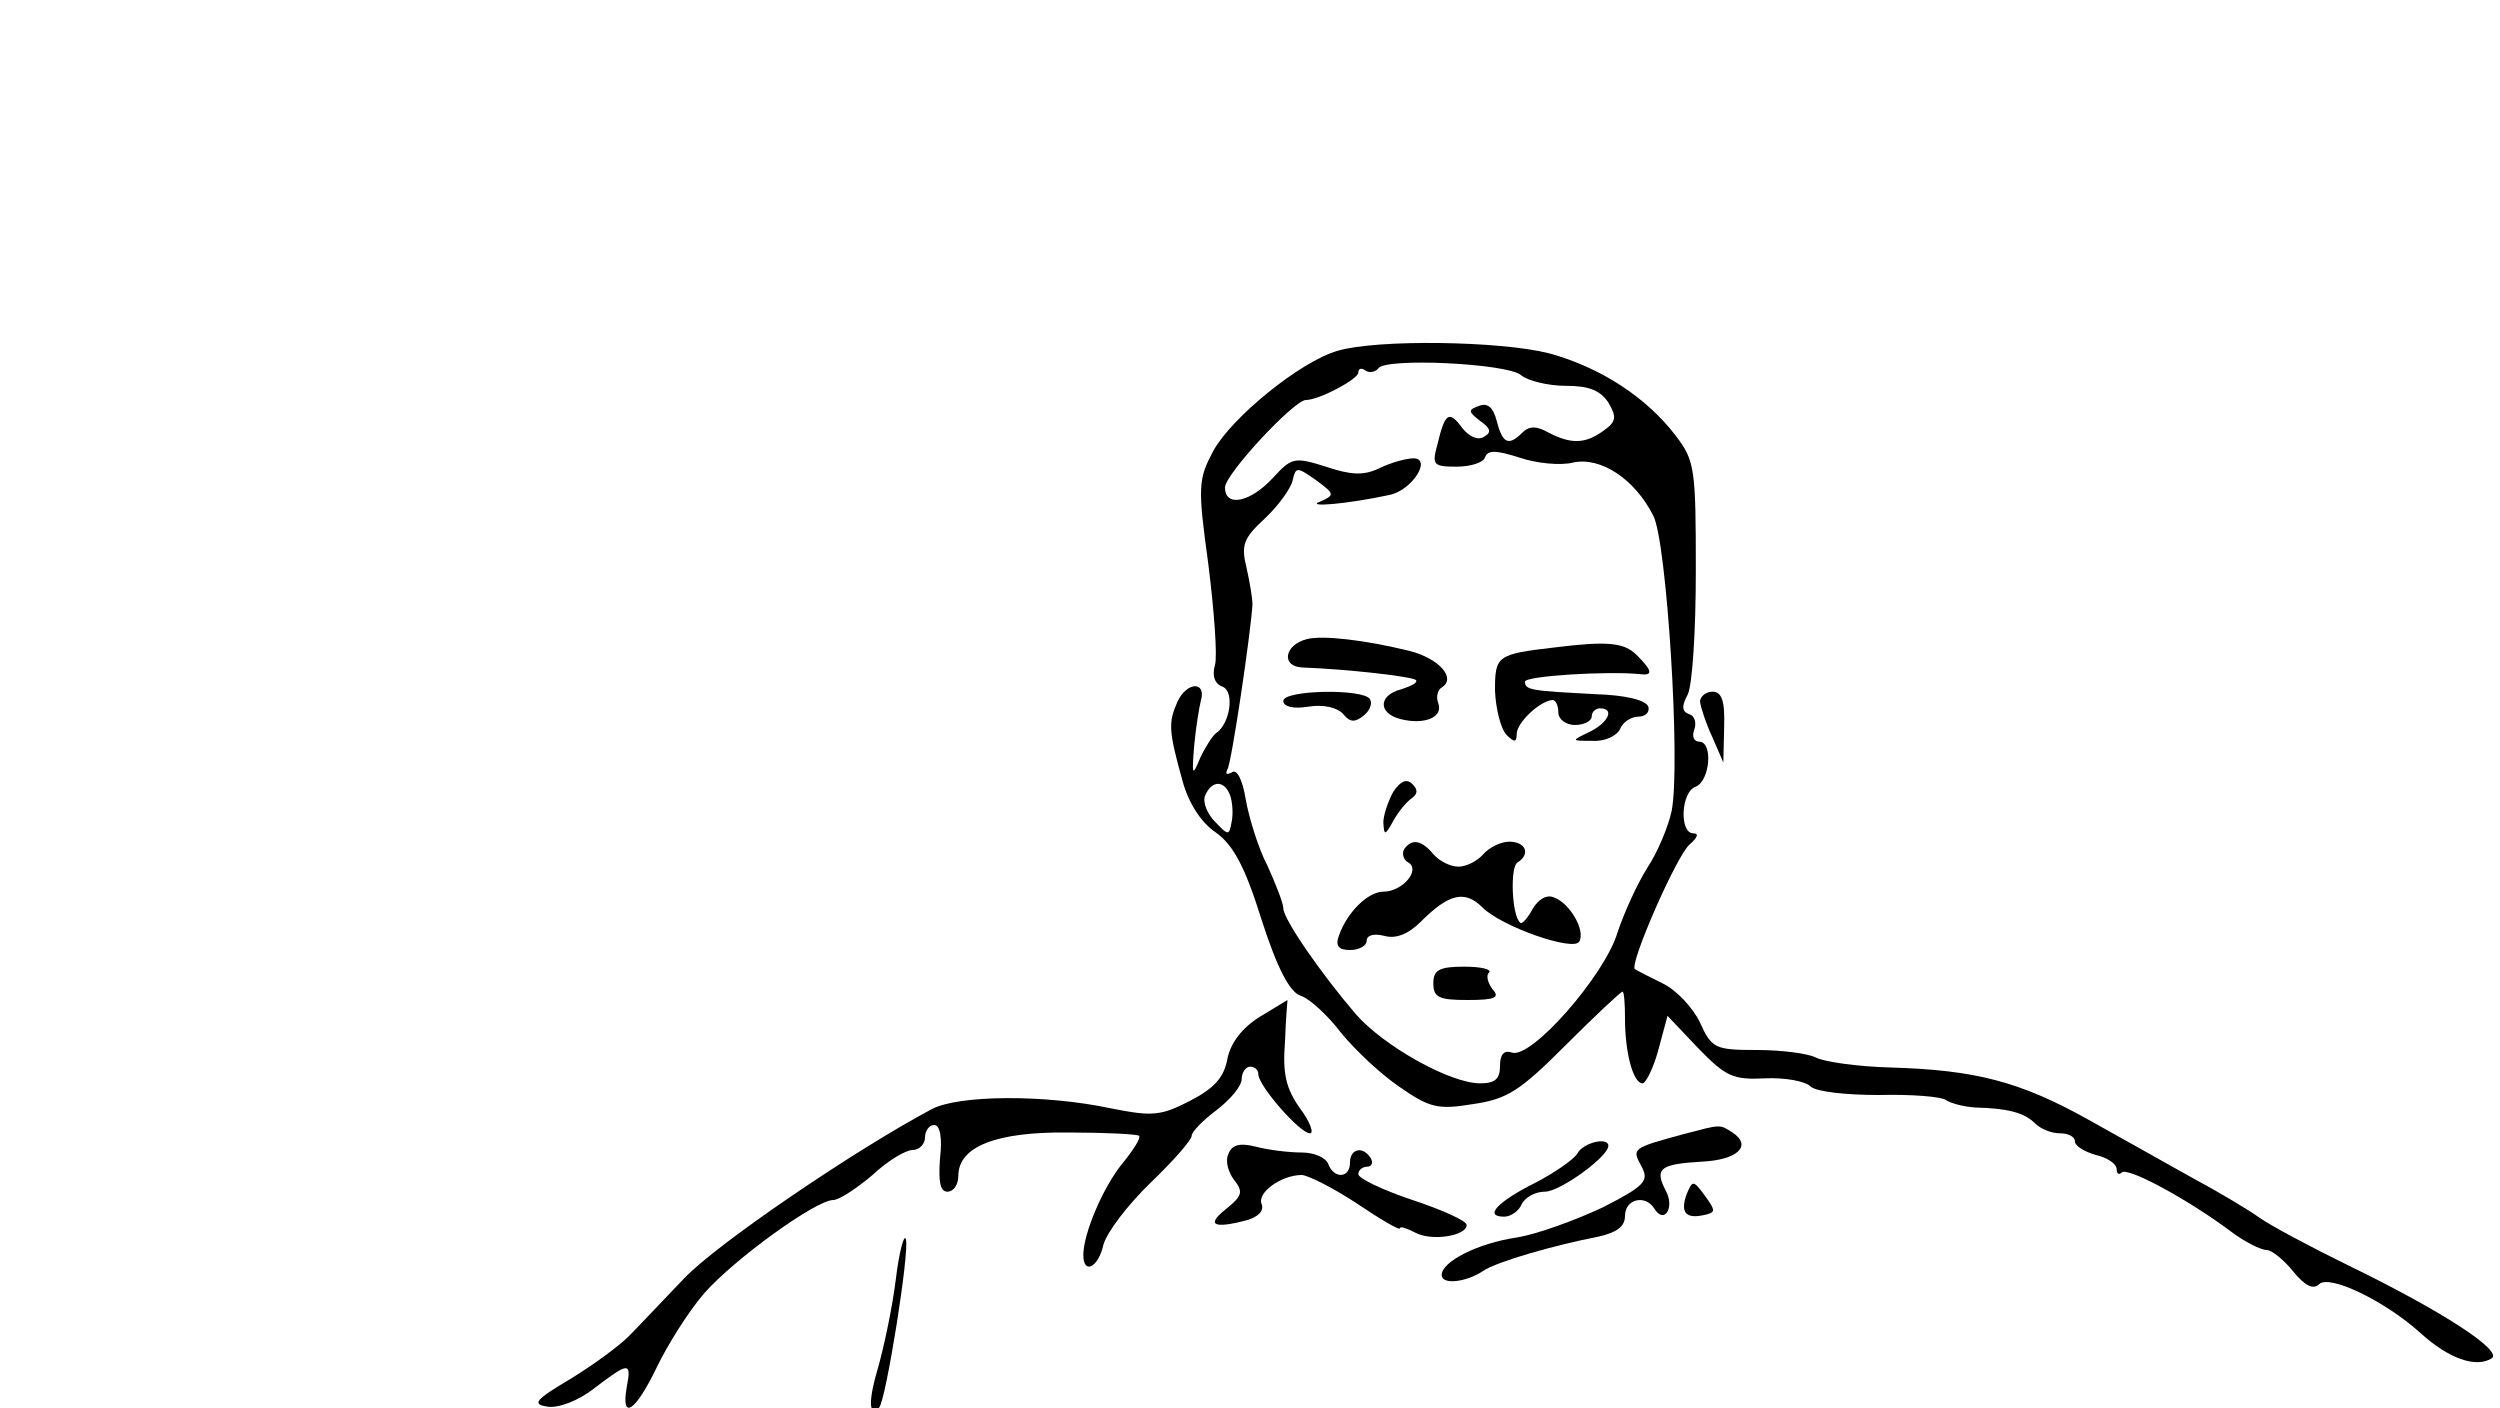 <?xml version="1.0" standalone="no"?>
<!DOCTYPE svg PUBLIC "-//W3C//DTD SVG 20010904//EN"
 "http://www.w3.org/TR/2001/REC-SVG-20010904/DTD/svg10.dtd">
<svg version="1.0" xmlns="http://www.w3.org/2000/svg"
 width="300pt" height="169pt" viewBox="0 0 300 169"
 preserveAspectRatio="xMidYMid meet">
<g transform="translate(0,169) scale(0.1,-0.1)"
fill="#000000" stroke="none">
<path d="M1605 1269 c-45 -13 -127 -80 -149 -120 -18 -34 -19 -42 -6 -136 7
-56 11 -110 8 -121 -4 -13 0 -23 9 -26 15 -6 9 -45 -8 -56 -4 -3 -13 -17 -19
-30 -9 -22 -10 -21 -7 15 2 22 6 46 8 54 7 24 -17 23 -28 -1 -11 -25 -11 -34
6 -95 7 -26 22 -50 40 -62 21 -15 35 -41 55 -105 19 -59 34 -87 47 -91 10 -3
32 -23 48 -44 17 -21 48 -50 70 -65 36 -25 46 -28 88 -21 42 6 57 16 112 71
35 35 66 64 68 64 2 0 3 -15 3 -32 0 -42 10 -78 21 -78 4 0 13 18 19 40 l11
41 37 -39 c33 -34 42 -38 80 -36 23 1 48 -3 55 -10 7 -6 41 -10 82 -10 39 1
75 -2 80 -6 6 -4 21 -8 35 -9 39 -1 59 -6 72 -19 7 -7 20 -12 30 -12 10 0 18
-4 18 -10 0 -5 11 -12 25 -16 14 -3 25 -11 25 -17 0 -6 3 -7 6 -4 7 7 79 -32
130 -70 17 -13 37 -23 44 -23 6 0 21 -12 32 -26 14 -17 24 -22 31 -15 12 12
79 -20 122 -59 33 -30 66 -42 85 -30 14 9 -60 57 -171 111 -45 22 -94 48 -108
58 -14 10 -51 32 -81 48 -30 17 -86 48 -125 70 -81 45 -134 59 -236 62 -40 1
-81 7 -90 12 -10 5 -42 9 -71 9 -50 0 -54 2 -68 33 -8 17 -28 39 -45 47 -16 8
-32 16 -33 17 -8 4 51 139 66 150 9 8 11 13 4 13 -17 0 -15 50 3 56 17 7 21
54 4 54 -6 0 -9 6 -6 14 3 8 1 17 -6 19 -9 3 -9 10 -2 23 6 11 10 78 10 149 0
122 -1 132 -24 162 -35 46 -90 82 -152 99 -59 15 -207 17 -254 3z m220 -29 c8
-7 33 -13 54 -13 27 0 41 -5 51 -20 10 -17 10 -23 -6 -34 -22 -16 -39 -16 -66
-2 -14 8 -23 8 -31 0 -17 -17 -24 -13 -31 14 -4 16 -11 22 -21 18 -14 -5 -13
-7 1 -18 13 -9 14 -14 5 -19 -7 -5 -18 0 -26 10 -16 22 -21 19 -30 -19 -7 -25
-5 -27 23 -27 17 0 32 5 34 11 3 9 13 9 41 0 20 -7 50 -10 65 -6 33 7 74 -20
96 -64 16 -30 33 -298 22 -354 -4 -19 -17 -50 -29 -68 -12 -19 -28 -54 -36
-78 -15 -51 -104 -153 -127 -144 -9 3 -14 -2 -14 -16 0 -16 -6 -21 -24 -21
-36 0 -116 45 -149 83 -42 49 -87 114 -87 127 0 6 -9 29 -19 51 -11 21 -22 57
-26 79 -4 25 -11 38 -17 33 -6 -3 -8 -2 -5 4 5 8 28 164 30 198 0 6 -3 25 -7
43 -7 28 -4 36 22 60 16 15 31 36 33 45 4 17 5 17 28 1 23 -17 23 -18 5 -26
-18 -7 32 -3 83 8 27 5 52 44 29 44 -8 0 -27 -5 -41 -12 -19 -9 -34 -8 -64 2
-38 12 -41 11 -64 -14 -27 -29 -57 -35 -57 -11 0 16 83 105 97 105 16 0 63 25
63 33 0 5 4 6 9 2 5 -3 12 -1 15 3 8 13 154 6 171 -8z m-349 -504 c3 -8 4 -23
2 -32 -3 -17 -4 -17 -20 0 -9 9 -15 23 -12 31 8 19 23 19 30 1z"/>
<path d="M1568 923 c-27 -7 -31 -33 -5 -34 55 -2 132 -11 136 -15 3 -3 -5 -7
-17 -11 -28 -7 -29 -29 -1 -36 28 -7 51 2 45 19 -3 7 -1 16 4 19 18 11 -3 35
-39 44 -53 13 -104 19 -123 14z"/>
<path d="M1865 913 c-69 -8 -71 -10 -71 -52 1 -22 7 -46 14 -53 9 -9 12 -9 12
1 0 14 28 40 43 41 4 0 7 -7 7 -15 0 -8 9 -15 20 -15 11 0 20 5 20 10 0 6 5
10 10 10 18 0 10 -17 -12 -28 -23 -11 -23 -11 3 -11 15 -1 29 6 33 14 3 8 13
15 22 15 8 0 14 5 12 12 -3 8 -28 14 -64 15 -77 4 -84 5 -84 15 0 7 101 13
138 9 16 -2 15 4 -4 23 -15 15 -35 17 -99 9z"/>
<path d="M1540 849 c0 -7 12 -10 30 -7 18 3 35 -1 42 -9 8 -10 14 -10 24 -2 8
6 11 15 8 20 -8 13 -104 11 -104 -2z"/>
<path d="M1672 740 c-6 -11 -12 -28 -12 -37 1 -16 2 -16 12 2 6 11 16 23 22
27 7 5 8 10 1 17 -7 7 -14 4 -23 -9z"/>
<path d="M1685 671 c-3 -5 -1 -13 5 -16 15 -9 -7 -35 -30 -35 -18 0 -43 -24
-53 -52 -5 -13 -1 -18 13 -18 11 0 20 5 20 11 0 7 9 9 21 6 14 -4 29 2 44 17
34 34 53 38 74 17 23 -23 109 -53 116 -41 8 13 -11 46 -30 53 -9 4 -19 -2 -26
-14 -6 -11 -13 -19 -15 -16 -10 9 -12 67 -3 72 16 10 10 25 -10 25 -10 0 -24
-7 -31 -15 -7 -8 -20 -15 -30 -15 -10 0 -23 7 -30 15 -14 17 -26 19 -35 6z"/>
<path d="M1720 510 c0 -17 7 -20 41 -20 34 0 39 3 30 13 -6 8 -8 17 -4 20 3 4
-10 7 -30 7 -30 0 -37 -4 -37 -20z"/>
<path d="M2040 848 c1 -7 7 -26 15 -43 l13 -30 1 43 c1 31 -3 42 -14 42 -8 0
-15 -6 -15 -12z"/>
<path d="M1512 470 c-21 -13 -35 -31 -39 -50 -4 -23 -16 -36 -45 -51 -35 -18
-45 -19 -95 -9 -80 17 -183 16 -215 -1 -92 -49 -257 -161 -297 -203 -25 -26
-55 -58 -67 -70 -11 -11 -42 -34 -70 -51 -42 -25 -46 -30 -27 -33 13 -2 37 7
56 22 42 32 45 32 39 1 -7 -41 11 -28 36 24 13 27 38 67 57 89 36 41 134 112
155 112 7 0 28 14 47 30 18 17 40 30 48 30 8 0 15 7 15 15 0 8 5 15 11 15 7 0
10 -15 7 -40 -2 -28 0 -40 9 -40 7 0 13 8 13 19 0 35 45 53 132 52 45 0 83 -2
85 -4 2 -3 -7 -17 -20 -33 -23 -28 -47 -84 -47 -110 0 -24 18 -15 24 12 4 15
29 48 57 75 27 26 49 51 49 56 0 5 14 19 30 31 17 13 30 29 30 37 0 8 5 15 10
15 6 0 10 -4 10 -9 0 -14 50 -71 62 -71 5 0 0 14 -12 30 -17 24 -21 42 -18 80
1 28 3 50 3 50 0 0 -15 -9 -33 -20z"/>
<path d="M2020 329 c-62 -17 -62 -17 -50 -39 9 -17 4 -23 -47 -49 -32 -15 -78
-32 -103 -36 -47 -7 -90 -29 -90 -45 0 -12 29 -9 50 5 16 11 86 31 138 41 22
5 32 12 32 25 0 20 24 26 35 9 12 -20 25 1 14 21 -14 27 -7 32 43 35 43 2 61
19 37 35 -16 10 -13 10 -59 -2z"/>
<path d="M1474 305 c-4 -8 0 -22 7 -31 11 -14 10 -19 -10 -35 -24 -19 -15 -24
26 -13 13 4 20 11 17 19 -6 14 24 35 48 35 7 0 37 -15 66 -34 28 -19 52 -33
52 -30 0 3 8 0 18 -5 20 -11 62 -4 62 9 0 5 -29 18 -65 30 -36 12 -65 26 -65
31 0 5 5 9 11 9 5 0 7 5 4 10 -9 15 -25 12 -25 -5 0 -19 -19 -20 -26 -2 -3 8
-17 14 -32 14 -15 0 -40 3 -55 7 -20 5 -29 2 -33 -9z"/>
<path d="M1893 306 c-4 -7 -27 -23 -50 -35 -46 -23 -63 -41 -38 -41 8 0 18 7
21 15 4 8 16 15 28 15 18 0 76 42 76 55 0 11 -30 4 -37 -9z"/>
<path d="M2024 257 c-8 -22 -1 -30 21 -25 14 3 14 5 1 23 -14 19 -15 19 -22 2z"/>
<path d="M1075 155 c-4 -33 -14 -80 -21 -105 -12 -40 -12 -61 1 -49 8 8 37
189 32 202 -2 7 -8 -15 -12 -48z"/>
</g>
</svg>

